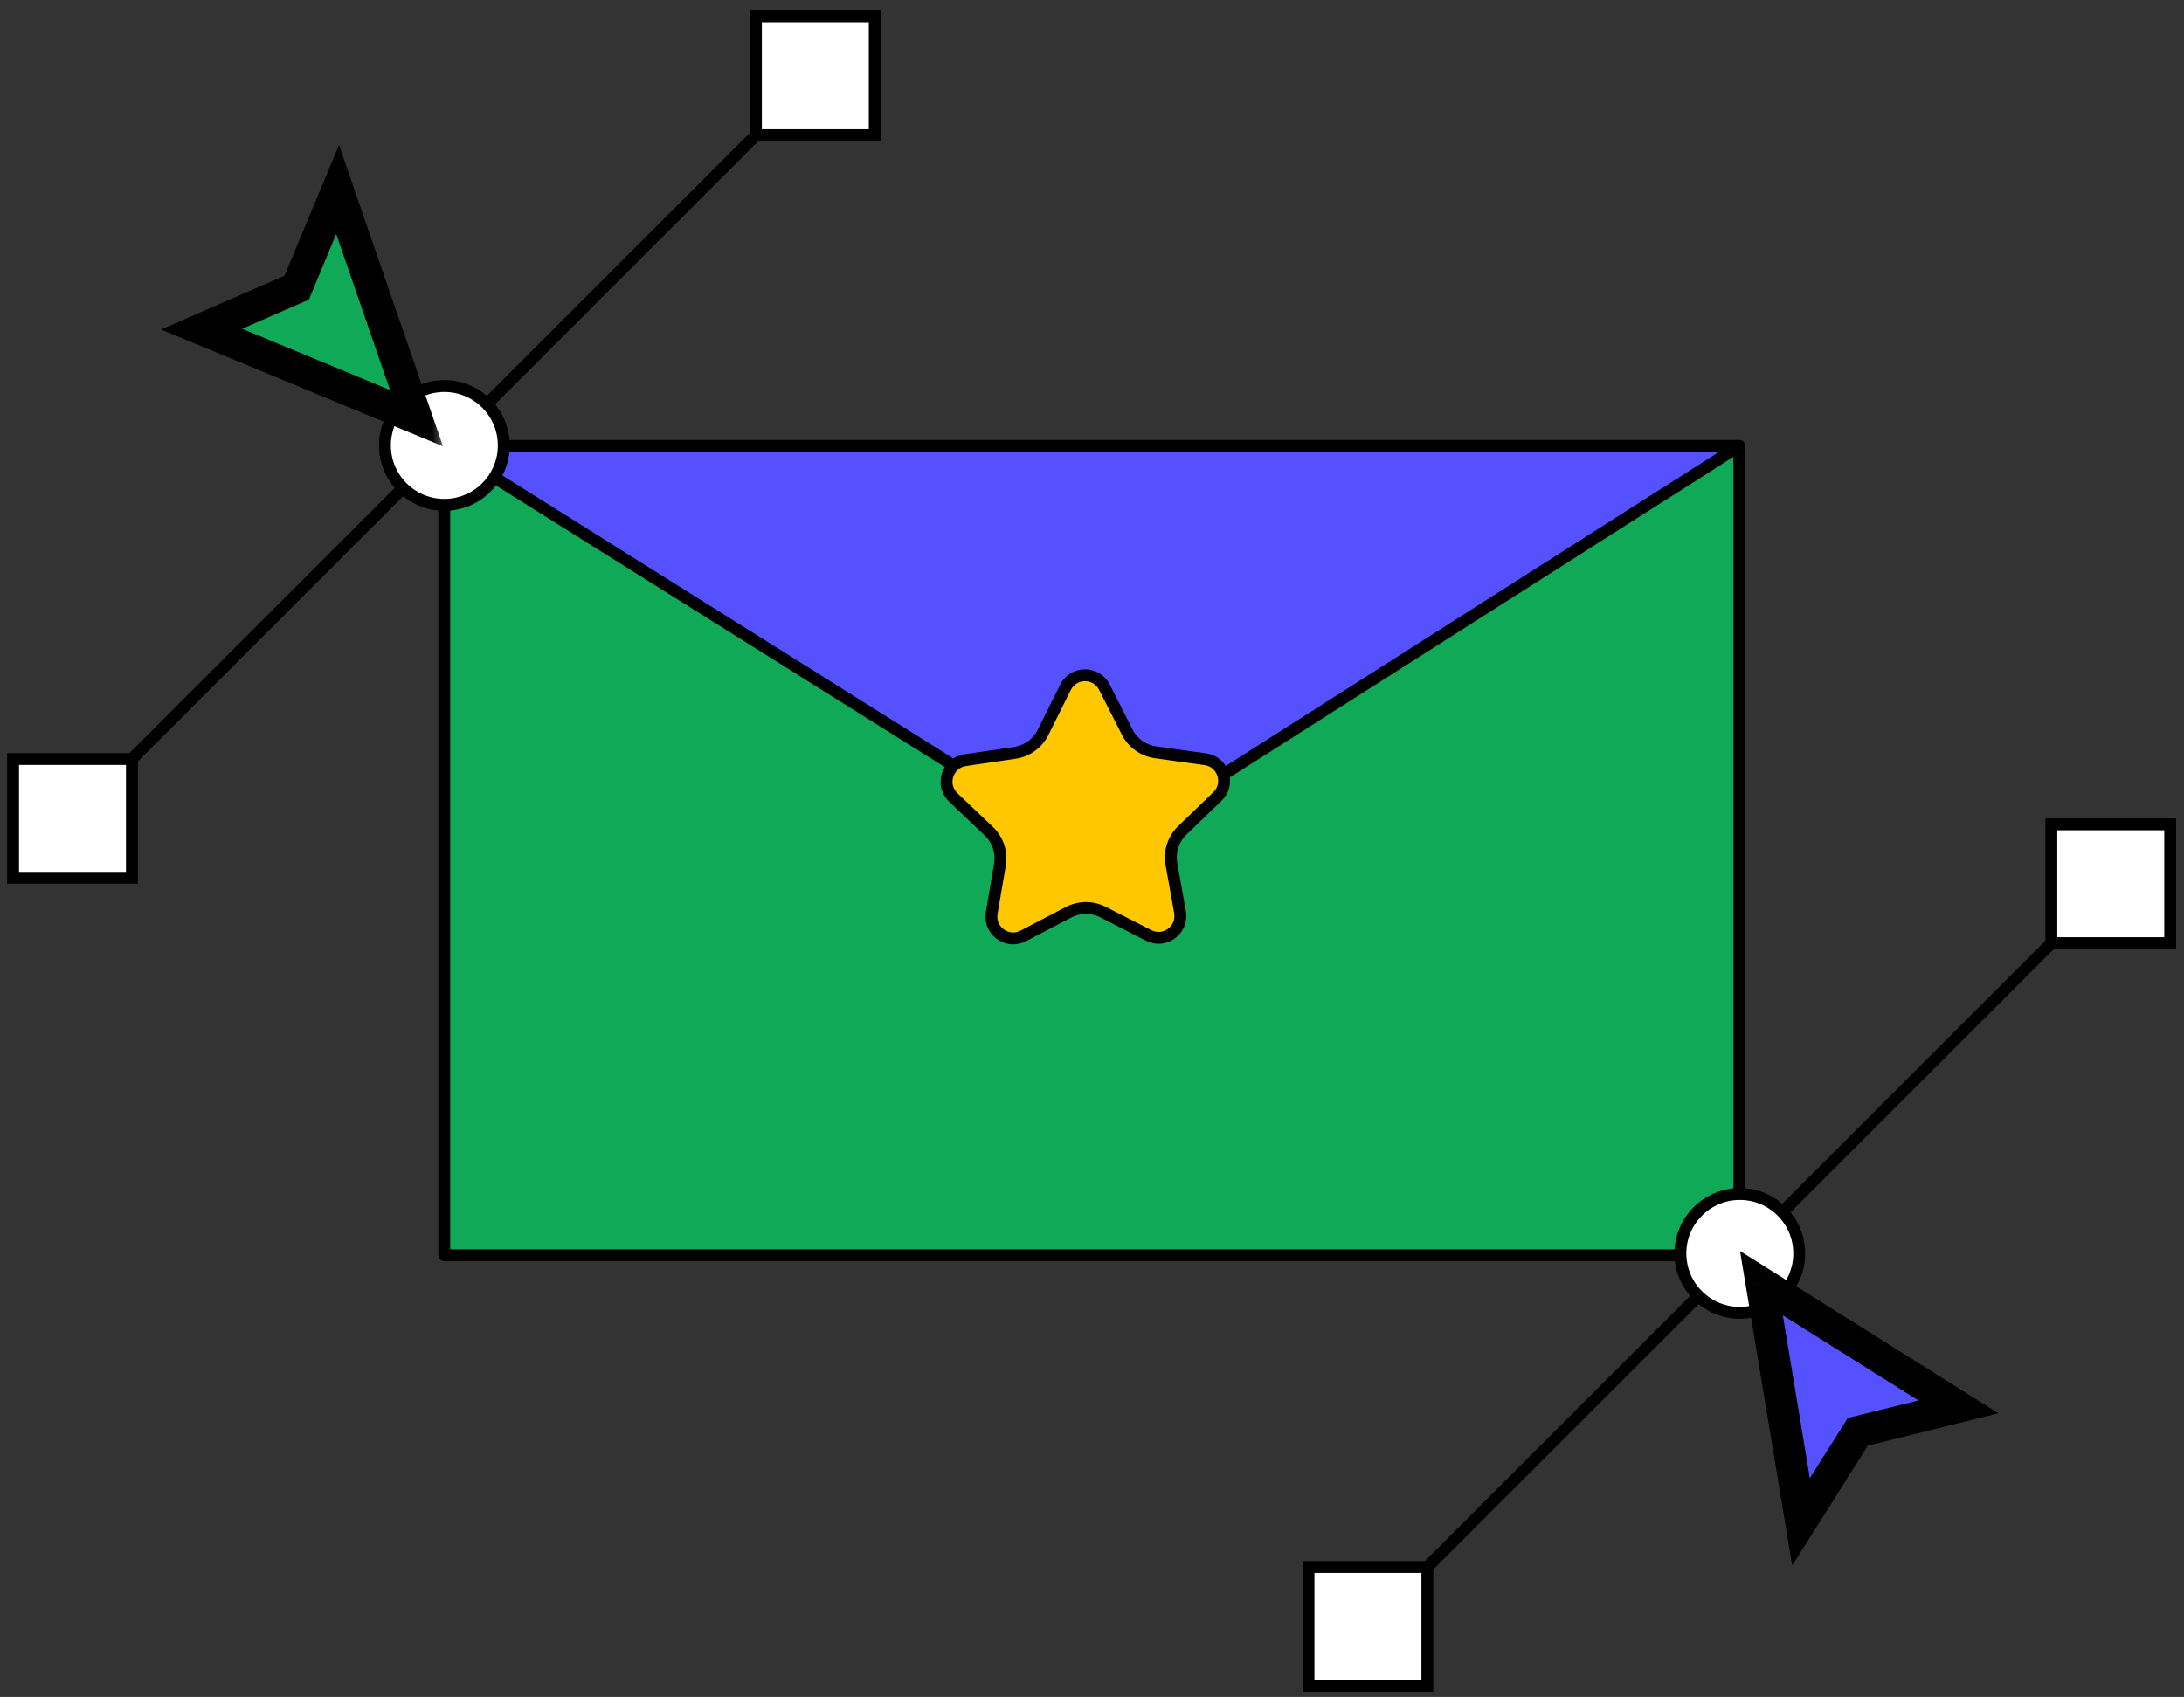 <svg
                width="184"
                height="143"
                viewBox="0 0 184 143"
                fill="none"
                xmlns="http://www.w3.org/2000/svg"
              >
                <rect x="0" y="0" width="184" height="143" fill="#333333" stroke="none"/>
                <rect
                  x="37.43"
                  y="37.586"
                  width="109.106"
                  height="68.191"
                  fill="#0FA958"
                  stroke="black"
                  strokeWidth="1.335"
                  stroke-linejoin="round"
                ></rect>
                <path
                  d="M37.43 37.586H146.536L92.38 72.072L37.43 37.586Z"
                  fill="#5551FF"
                  stroke="black"
                  strokeWidth="1.335"
                  stroke-linejoin="round"
                ></path>
                <path
                  d="M89.766 57.922C90.438 56.57 92.364 56.562 93.047 57.909L94.967 61.691C95.437 62.618 96.331 63.255 97.36 63.398L101.546 63.978C103.063 64.189 103.671 66.055 102.569 67.119L99.611 69.973C98.85 70.707 98.505 71.772 98.692 72.813L99.417 76.869C99.684 78.364 98.125 79.518 96.773 78.827L92.938 76.866C92.023 76.398 90.939 76.402 90.028 76.877L86.209 78.868C84.863 79.57 83.295 78.428 83.55 76.931L84.242 72.869C84.42 71.827 84.066 70.765 83.3 70.037L80.319 67.206C79.208 66.151 79.801 64.28 81.317 64.058L85.498 63.444C86.525 63.293 87.414 62.649 87.876 61.719L89.766 57.922Z"
                  fill="#FFC700"
                  stroke="black"
                  strokeWidth="1.335"
                ></path>
                <path
                  d="M174.368 77.937L118.522 133.783"
                  stroke="black"
                  strokeWidth="1.335"
                ></path>
                <circle
                  cx="146.577"
                  cy="105.624"
                  r="5.006"
                  transform="rotate(-180 146.577 105.624)"
                  fill="white"
                  stroke="black"
                  strokeWidth="1.335"
                ></circle>
                <path
                  d="M110.24 142.06L110.24 132.048L120.253 132.048L120.253 142.06L110.24 142.06Z"
                  fill="white"
                  stroke="black"
                  strokeWidth="1.335"
                ></path>
                <path
                  d="M172.823 79.477L172.823 69.465L182.836 69.465L182.836 79.477L172.823 79.477Z"
                  fill="white"
                  stroke="black"
                  strokeWidth="1.335"
                ></path>
                <path
                  d="M65.229 9.85L9.382 65.696"
                  stroke="black"
                  strokeWidth="1.335"
                ></path>
                <circle
                  cx="37.437"
                  cy="37.537"
                  r="5.006"
                  transform="rotate(-180 37.437 37.537)"
                  fill="white"
                  stroke="black"
                  strokeWidth="1.335"
                ></circle>
                <path
                  d="M1.101 73.973L1.101 63.961L11.113 63.961L11.113 73.973L1.101 73.973Z"
                  fill="white"
                  stroke="black"
                  strokeWidth="1.335"
                ></path>
                <path
                  d="M63.684 11.39L63.684 1.378L73.696 1.378L73.696 11.39L63.684 11.39Z"
                  fill="white"
                  stroke="black"
                  strokeWidth="1.335"
                ></path>
                <mask
                  id="path-12-outside-1_1311_15626"
                  maskUnits="userSpaceOnUse"
                  x="10.882"
                  y="11.201"
                  width="26.618"
                  height="30.006"
                  fill="black"
                >
                  <rect
                    fill="white"
                    x="10.882"
                    y="11.201"
                    width="26.618"
                    height="30.006"
                  ></rect>
                  <path d="M28.443 15.967L35.092 35.241L16.983 27.736L24.993 24.246L28.443 15.967Z"></path>
                </mask>
                <path
                  d="M28.443 15.967L35.092 35.241L16.983 27.736L24.993 24.246L28.443 15.967Z"
                  fill="#0FA958"
                ></path>
                <path
                  d="M35.092 35.241L34.581 36.474L37.322 37.61L36.354 34.805L35.092 35.241ZM28.443 15.967L29.705 15.531L28.561 12.214L27.211 15.453L28.443 15.967ZM24.993 24.246L25.526 25.47L26.019 25.256L26.226 24.76L24.993 24.246ZM16.983 27.736L16.45 26.512L13.57 27.767L16.472 28.969L16.983 27.736ZM36.354 34.805L29.705 15.531L27.181 16.402L33.83 35.676L36.354 34.805ZM27.211 15.453L23.761 23.733L26.226 24.76L29.675 16.48L27.211 15.453ZM24.46 23.022L16.45 26.512L17.516 28.96L25.526 25.47L24.46 23.022ZM16.472 28.969L34.581 36.474L35.603 34.007L17.494 26.503L16.472 28.969Z"
                  fill="black"
                  mask="url(#path-12-outside-1_1311_15626)"
                ></path>
                <mask
                  id="path-14-outside-2_1311_15626"
                  maskUnits="userSpaceOnUse"
                  x="145.808"
                  y="105.082"
                  width="23.657"
                  height="27.558"
                  fill="black"
                >
                  <rect
                    fill="white"
                    x="145.808"
                    y="105.082"
                    width="23.657"
                    height="27.558"
                  ></rect>
                  <path d="M151.734 128.244L148.397 108.13L164.999 118.555L156.518 120.657L151.734 128.244Z"></path>
                </mask>
                <path
                  d="M151.734 128.244L148.397 108.13L164.999 118.555L156.518 120.657L151.734 128.244Z"
                  fill="#5551FF"
                ></path>
                <path
                  d="M148.397 108.13L149.107 107L146.595 105.422L147.08 108.349L148.397 108.13ZM151.734 128.244L150.417 128.463L150.991 131.925L152.863 128.956L151.734 128.244ZM156.518 120.657L156.197 119.362L155.675 119.491L155.389 119.945L156.518 120.657ZM164.999 118.555L165.32 119.851L168.369 119.095L165.709 117.424L164.999 118.555ZM147.08 108.349L150.417 128.463L153.051 128.026L149.715 107.912L147.08 108.349ZM152.863 128.956L157.647 121.37L155.389 119.945L150.605 127.532L152.863 128.956ZM156.839 121.953L165.32 119.851L164.678 117.259L156.197 119.362L156.839 121.953ZM165.709 117.424L149.107 107L147.688 109.261L164.289 119.685L165.709 117.424Z"
                  fill="black"
                  mask="url(#path-14-outside-2_1311_15626)"
                ></path>
              </svg>